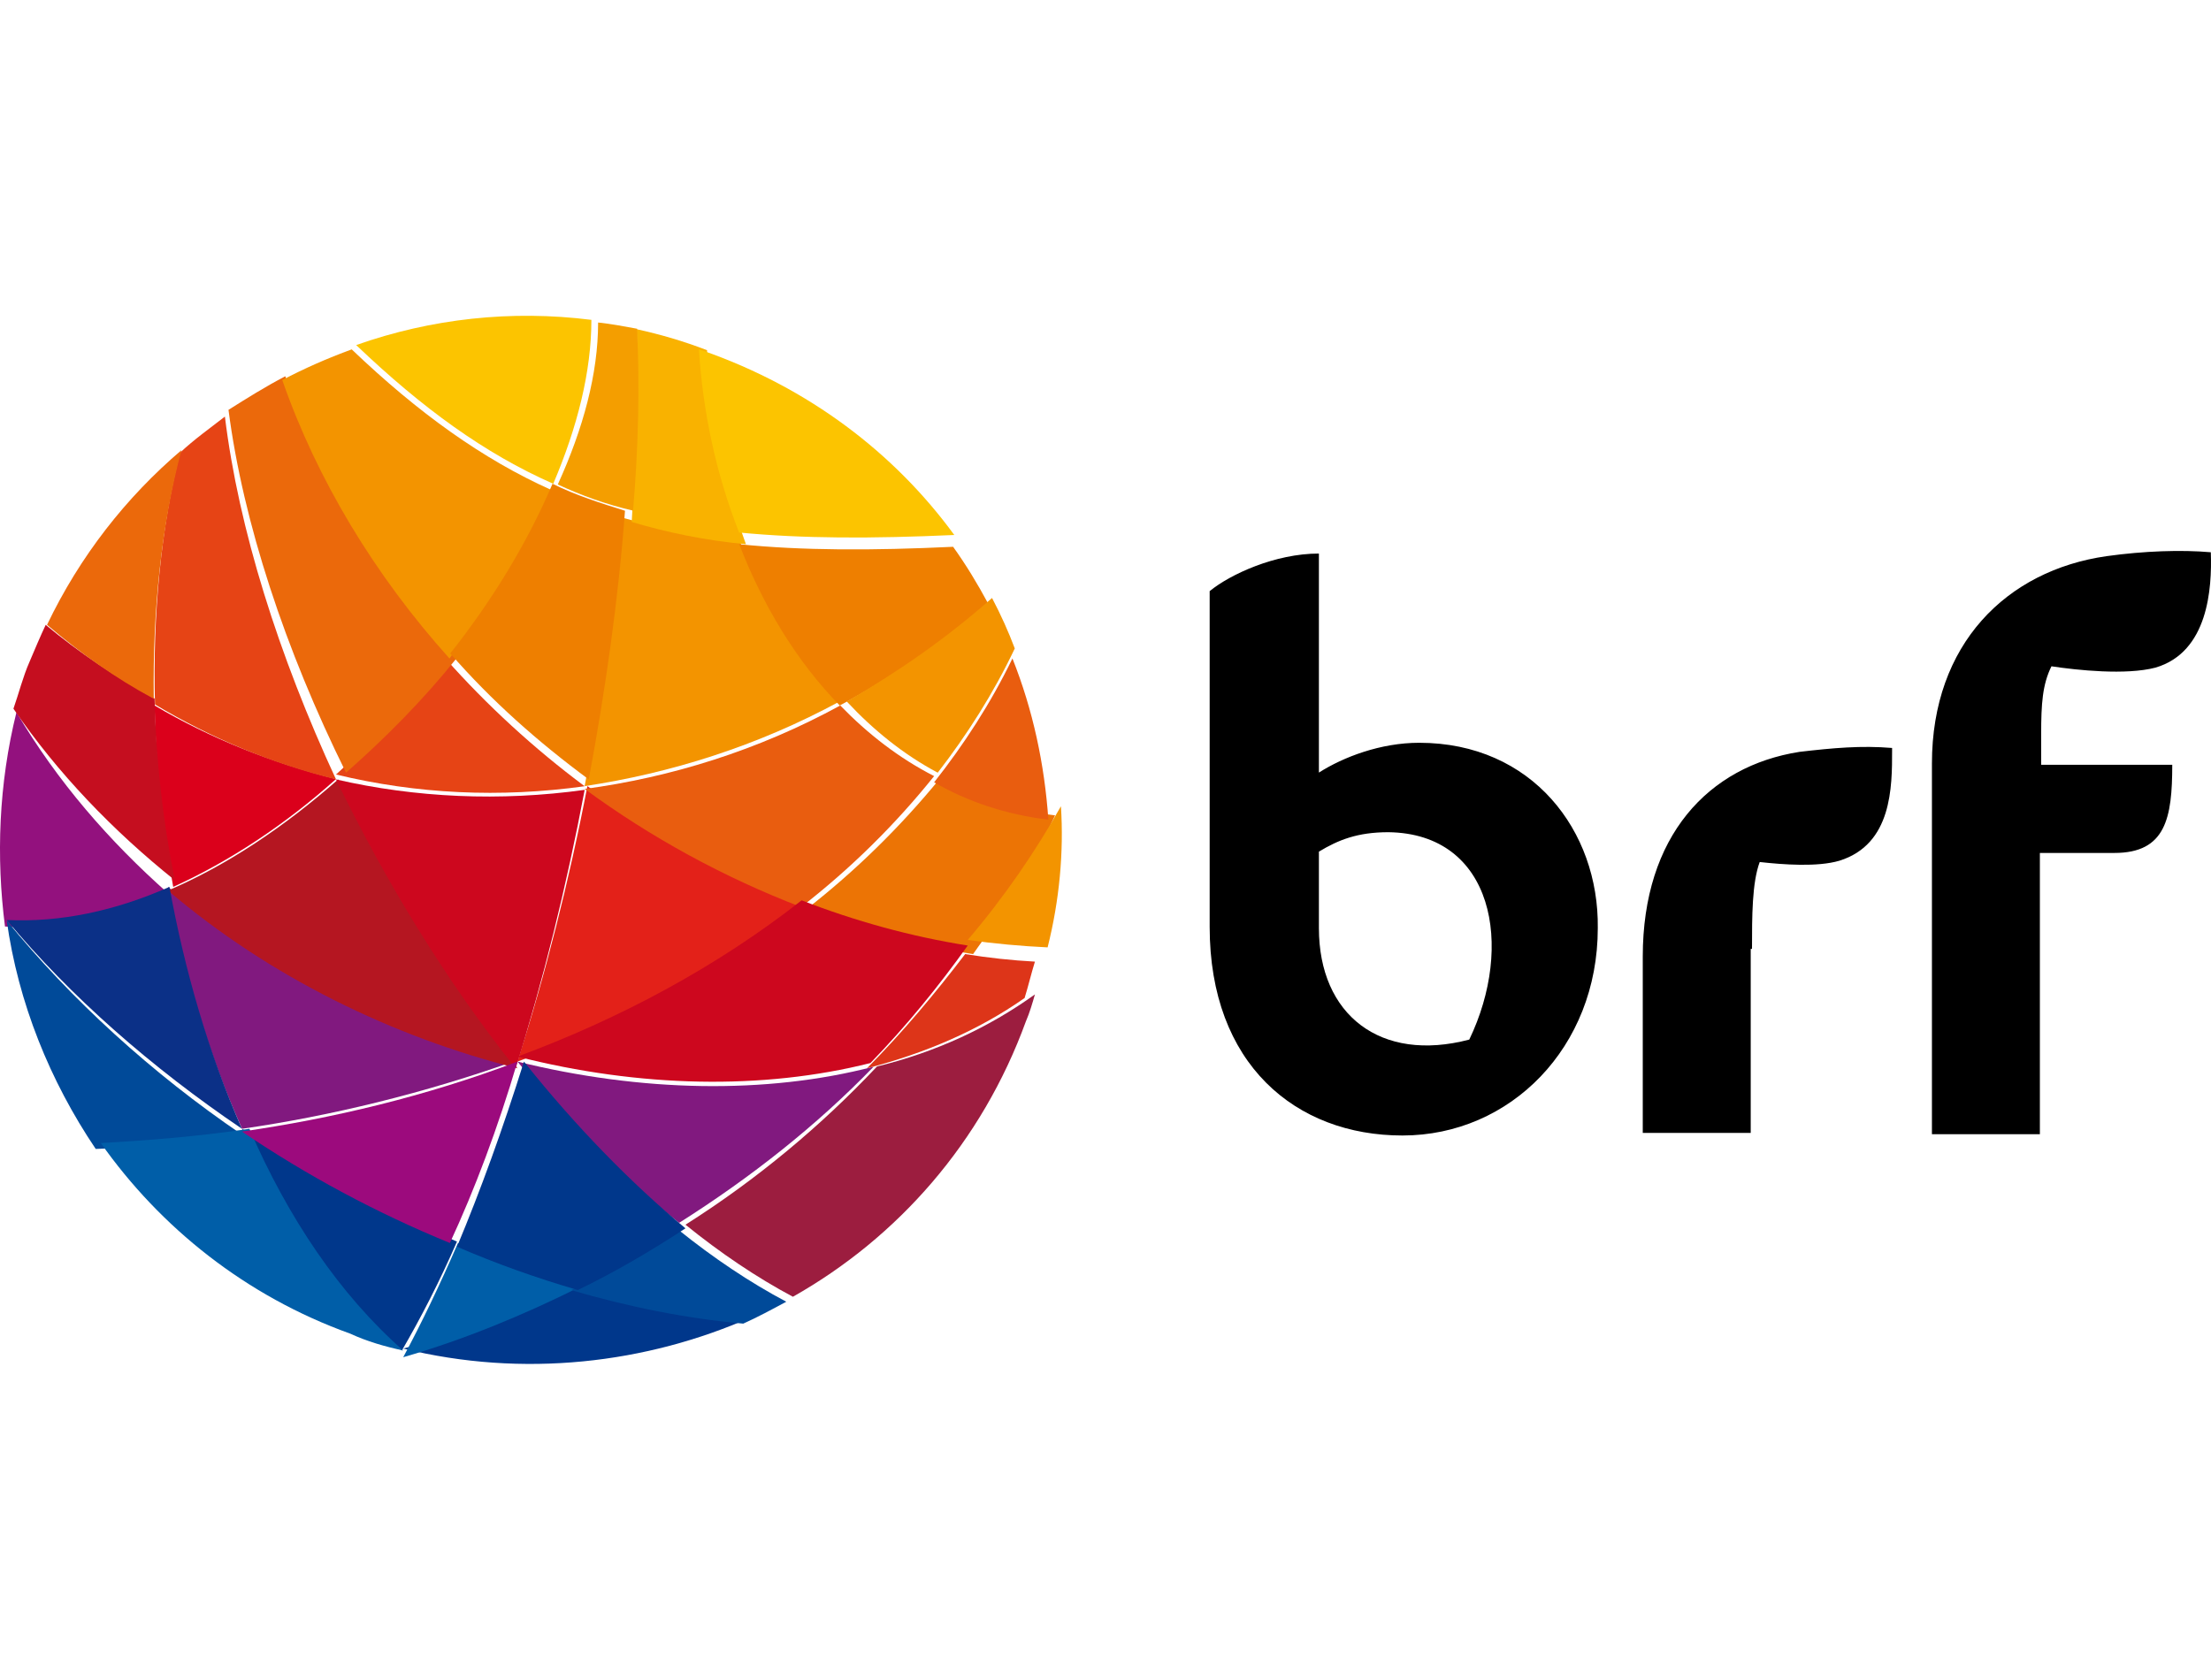 <svg width="329" height="250" viewBox="0 0 329 250" fill="none" xmlns="http://www.w3.org/2000/svg">
<g clip-path="url(#clip0)">
<path d="M77 158C92.119 152.418 107.041 144.718 120 134.709C108.416 130.282 97.42 124.315 87.406 117C84.657 131.244 81.123 145.103 77 158Z" fill="#E32119"/>
<path d="M125 104.368C118.635 97.67 113.619 89.249 109.954 80.254C103.782 79.679 97.995 78.531 92.401 77C91.436 90.014 89.508 103.603 87 117C99.731 115.086 112.655 111.067 125 104.368Z" fill="#F39400"/>
<path d="M87 117.42C96.895 124.682 107.761 130.605 119.209 135C126.582 129.268 133.179 122.771 139 115.51C133.761 112.834 129.104 109.204 125.03 105C112.806 111.688 99.806 115.701 87 117.42Z" fill="#E95D0F"/>
<path d="M87 117.018C79.445 111.39 72.471 104.986 66.272 98C61.429 104.21 55.812 110.032 50 115.271C62.011 118.182 74.408 118.764 87 117.018Z" fill="#E64415"/>
<path d="M60 200.714C77.79 205.096 96.165 203 112 195.952C103.398 195 94.602 193.286 86.195 191C77.985 195 69.188 198.238 60 200.714Z" fill="#00378B"/>
<path d="M36 168C42 181.123 50 192.702 59.8 201C62.6 196.175 65.4 190.772 68 184.789C56.8 179.965 46 174.368 36 168Z" fill="#00378B"/>
<path d="M60 202C69.119 199.369 77.851 195.726 86 191.679C79.985 189.857 73.97 187.631 68.149 185C65.433 191.274 62.716 196.94 60 202Z" fill="#005EA8"/>
<path d="M77 158C84.627 167.26 92.646 175.386 101.055 182C111.812 175.197 121.59 167.449 130 158.756C113.963 162.913 95.384 162.535 77 158Z" fill="#81197F"/>
<path d="M25 132C27.32 144.505 30.993 156.821 36.019 168C49.164 166.105 63.275 162.695 77 157.768C58.442 153.032 40.078 144.316 25 132Z" fill="#81197F"/>
<path d="M77 159C66.755 145.964 57.669 131.176 50.323 116C42.398 123.005 33.699 128.842 25 132.538C40.078 145.38 58.442 154.33 77 159Z" fill="#B51621"/>
<path d="M23 105C23.185 113.874 24.11 122.937 25.774 132C34.096 128.224 42.418 122.748 50 115.951C40.384 113.497 31.322 109.909 23 105Z" fill="#DB001B"/>
<path d="M87 117.557C74.408 119.308 61.817 118.724 50 116C57.361 131.176 66.466 146.158 76.733 159C80.801 145.964 84.288 131.955 87 117.557Z" fill="#CD071E"/>
<path d="M120 135.309C127.942 138.368 136.272 140.662 144.796 142C149.639 135.309 153.707 128.426 157 121.353C150.607 120.588 144.99 118.676 139.759 116C133.948 123.074 127.361 129.574 120 135.309Z" fill="#EC7405"/>
<path d="M25 132.943C16.283 125.217 8.513 116.302 2.449 106C-0.204 116.698 -0.583 127.594 0.743 137.896C8.703 138.49 16.851 136.509 25 132.943Z" fill="#93117E"/>
<path d="M26 131C24.2 121.925 23.2 112.851 23 103.965C17.2 100.751 11.8 97.159 6.8 93C6 94.701 5.2 96.592 4.4 98.483C3.4 100.751 2.8 103.209 2 105.478C8.6 115.119 16.8 123.627 26 131Z" fill="#C50E1F"/>
<path d="M1 137C2.703 149.24 7.432 160.897 14.243 171C21.054 170.806 28.432 170.029 36 168.863C22.568 159.731 10.46 148.657 1 137Z" fill="#004A99"/>
<path d="M25.216 132C17.081 135.6 8.946 137.305 1 136.926C10.46 148.295 22.568 158.905 36 168C31.081 156.821 27.486 144.505 25.216 132Z" fill="#0B3087"/>
<path d="M60 201C50.577 192.702 42.885 181.316 37.115 168C29.423 169.158 21.923 169.737 15 170.123C23.846 182.667 36.538 192.895 52.115 198.491C54.615 199.649 57.308 200.421 60 201Z" fill="#005EA8"/>
<path d="M85 192.014C93.533 194.507 102.067 196.233 110.6 197C112.733 196.041 114.867 194.89 117 193.74C111.57 190.863 106.139 187.219 100.903 183C95.861 186.26 90.43 189.329 85 192.014Z" fill="#004A99"/>
<path d="M129 159C137.654 156.758 145.538 153.396 152.462 148.538C153.038 146.67 153.423 144.989 154 143.121C150.538 142.934 147.077 142.56 143.615 142C139.192 147.791 134.385 153.582 129 159Z" fill="#DD3519"/>
<path d="M157.868 120C154.126 126.632 149.503 133.447 144 139.895C147.962 140.447 151.925 140.816 155.887 141C157.648 134 158.308 126.816 157.868 120Z" fill="#F39400"/>
<path d="M102 182.277C107.2 186.489 112.593 190.128 117.985 193C133.585 184.191 146.104 170.021 152.652 152.021C153.23 150.681 153.615 149.34 154 148C147.067 152.979 139.17 156.617 130.504 158.723C122.222 167.532 112.593 175.574 102 182.277Z" fill="#9C1D3F"/>
<path d="M94 77.683C99.231 79.244 104.835 80.415 111 81C107.637 71.829 105.582 61.878 105.209 52.122C101.659 50.756 98.297 49.781 94.747 49C94.934 58.366 94.56 67.927 94 77.683Z" fill="#F9B200"/>
<path d="M94.2 76C95 66.543 95.2 57.457 94.8 48.927C92.8 48.556 90.8 48.185 89 48C89 55.603 86.8 63.762 83 72.106C86.6 73.775 90.2 75.073 94.2 76Z" fill="#F49E00"/>
<path d="M23.062 104.854C31.422 109.851 40.525 113.694 50 116C41.454 97.552 35.509 78.719 33.466 62C31.236 63.73 28.821 65.459 26.778 67.381C23.991 78.335 22.691 91.402 23.062 104.854Z" fill="#E64415"/>
<path d="M68 97.896C56.601 85.404 47.757 70.99 42.451 56C39.503 57.538 36.751 59.267 34 60.997C36.162 77.717 42.451 96.743 51.491 115C57.387 109.811 63.087 104.046 68 97.896Z" fill="#EB690B"/>
<path d="M82 72.909C71.856 68.347 62.287 61.504 52.335 52C48.699 53.331 45.254 54.851 42 56.562C47.167 71.388 55.78 85.645 66.88 98C73.005 90.016 78.172 81.463 82 72.909Z" fill="#F39400"/>
<path d="M110 81C113.451 89.952 118.435 98.333 124.953 105C132.43 101 139.907 95.857 147 89.762C145.466 86.905 143.741 84.048 141.824 81.381C129.746 81.952 119.394 81.952 110 81Z" fill="#EE7F00"/>
<path d="M139.534 115C143.857 109.415 147.805 103.252 151 96.511C150.06 94.007 148.932 91.504 147.617 89C140.662 95.163 133.331 100.17 126 104.407C129.947 108.644 134.459 112.304 139.534 115Z" fill="#F39400"/>
<path d="M156 122C155.427 113.744 153.708 105.68 150.652 98C147.404 104.72 143.393 110.864 139 116.432C143.966 119.312 149.697 121.232 156 122Z" fill="#E95D0F"/>
<path d="M87.607 116C90.111 102.609 92.037 89.026 93 76.017C89.341 74.87 85.681 73.722 82.215 72C78.556 80.609 73.356 89.217 67 97.252C73.163 104.33 80.096 110.452 87.607 116Z" fill="#EE7F00"/>
<path d="M77.966 158C74.839 167.966 71.517 177.149 68 185.552C73.862 188.092 79.919 190.241 85.977 192C91.644 189.264 96.919 186.138 102 182.816C93.793 175.977 85.586 167.575 77.966 158Z" fill="#00378B"/>
<path d="M77 158C63.269 163.207 49.344 166.486 36 168.414C45.67 174.971 56.113 180.564 66.943 185C70.618 177.093 74.099 167.836 77 158Z" fill="#9C0A7D"/>
<path d="M77 157.256C95.15 161.869 113.493 162.254 129.519 158.217C134.925 152.644 139.752 146.685 144 140.727C135.504 139.382 127.202 137.075 119.285 134C106.542 143.995 92.061 151.683 77 157.256Z" fill="#CD071E"/>
<path d="M27 67C18.765 74.02 11.902 82.749 7 92.995C11.902 97.169 17.196 100.964 22.882 104C22.686 90.908 24.059 78.005 27 67Z" fill="#EB690B"/>
<path d="M142 79.623C133.127 67.469 120.396 57.709 104.579 52.184C104.386 52.184 104.193 52 104 52C104.579 61.208 106.508 70.415 109.98 79.255C119.431 80.175 129.848 80.175 142 79.623Z" fill="#FCC400"/>
<path d="M88 47.604C76.081 46.103 64.162 47.416 53 51.357C62.838 60.74 72.108 67.496 82.324 72C85.919 63.555 88 55.298 88 47.604Z" fill="#FCC400"/>
<path fill-rule="evenodd" clip-rule="evenodd" d="M305.259 99.168C303.92 101.869 303.729 104.763 303.729 109.2V113.829H323.235C323.235 121.738 322.278 126.947 314.629 126.947H303.537V168.807H287.474V113.636C287.474 95.889 298.565 84.894 313.482 82.772C319.027 82 324.573 81.807 328.972 82.193C329.163 87.594 328.589 97.047 320.749 99.361C316.35 100.519 309.083 99.747 305.259 99.168ZM196.255 114.987C199.888 112.672 205.434 110.55 211.171 110.55C228 110.55 237.944 123.667 237.753 138.135C237.753 155.882 224.749 169 208.685 169C192.813 169 180 158.39 180 137.942V87.98C183.06 85.472 189.753 82.386 196.255 82.386V114.987ZM196.255 138.135C196.255 151.06 205.434 158.197 218.629 154.725C225.323 140.836 222.263 124.053 206.582 123.86C201.992 123.86 199.123 125.018 196.255 126.754V138.135ZM260.701 141.222C260.701 136.399 260.701 131.384 261.848 128.297C265.291 128.683 270.454 129.069 273.705 128.104C281.557 125.653 281.55 117.118 281.546 111.69L281.546 111.322C276.956 110.936 272.749 111.322 267.777 111.9C254.199 114.022 244.446 124.439 244.446 142.379V168.614H260.51V141.222H260.701Z" fill="black"/>
</g>
<defs>
<clipPath id="clip0">
<rect width="329" height="250" fill="white"/>
</clipPath>
</defs>
</svg>
